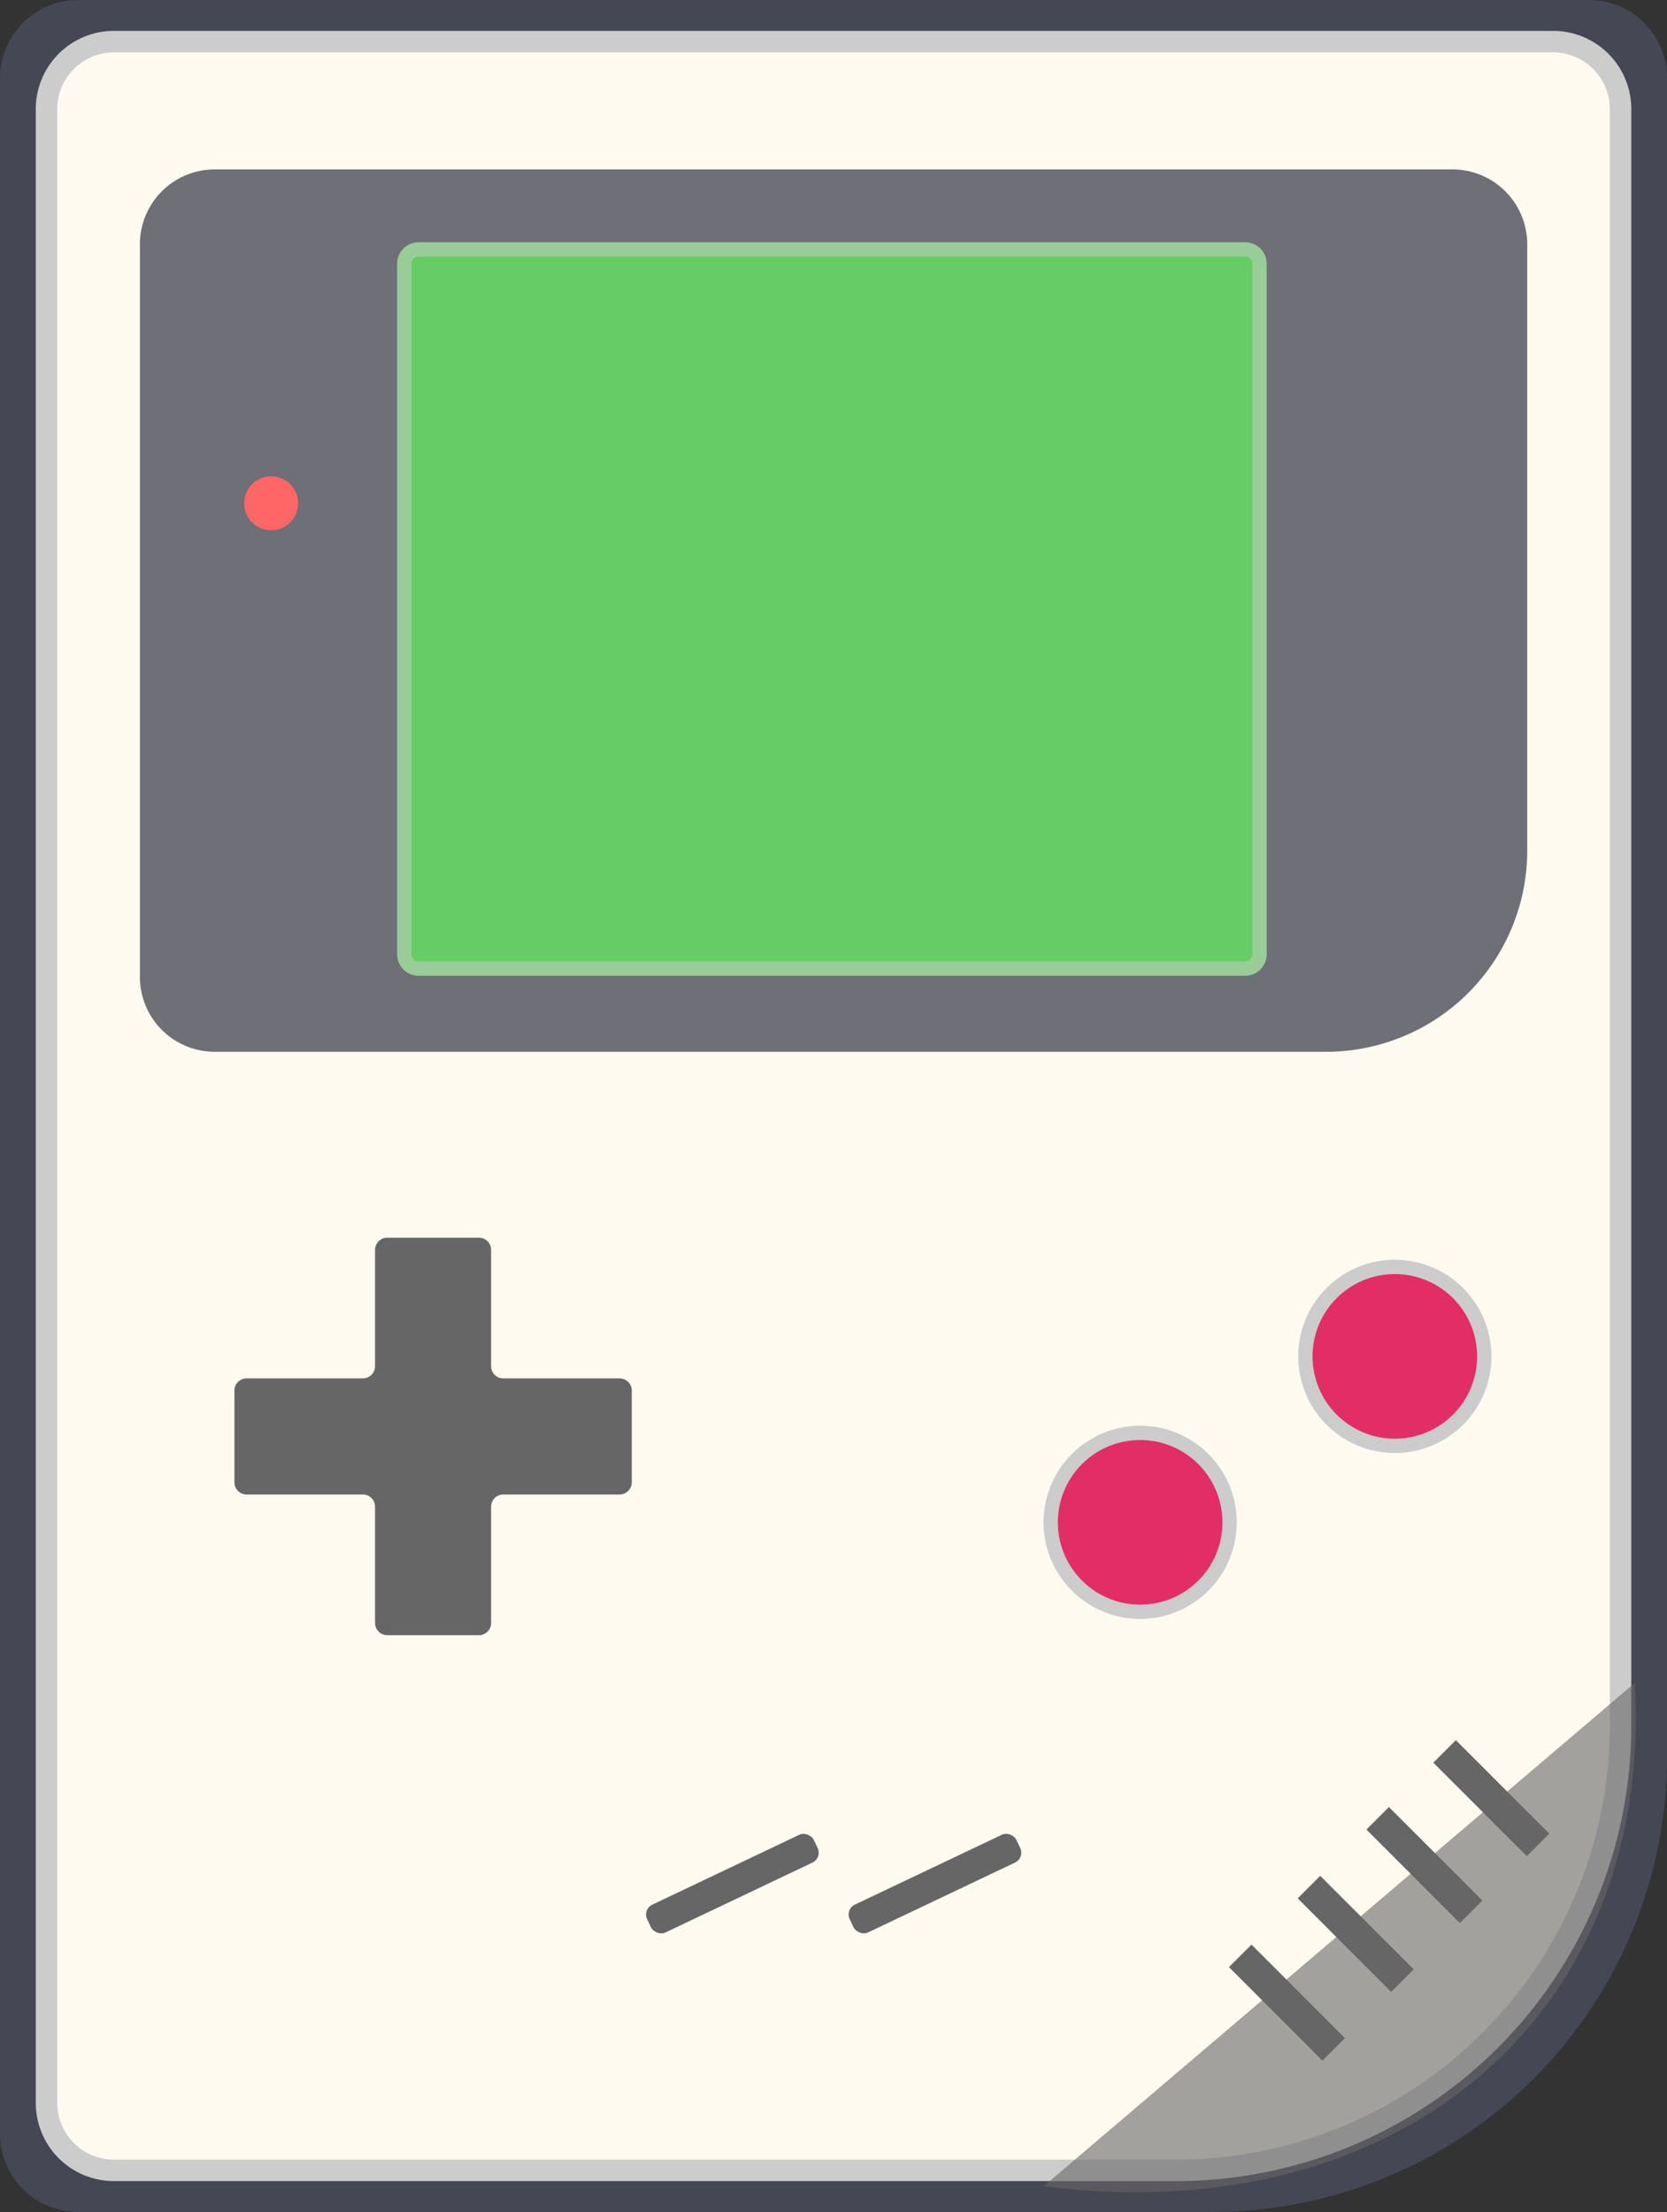<svg xmlns="http://www.w3.org/2000/svg" viewBox="0 0 465.98 618.07"><rect x="0" y="0" width="465.98" height="618.07" fill="#333333" stroke="none"/><defs><style>.cls-1{isolation:isolate;}.cls-2{fill:#454754;}.cls-3{fill:#fffaf0;}.cls-4{fill:#ccc;}.cls-5{fill:#6e6f77;}.cls-6{fill:#6c6;}.cls-7{fill:#9c9;}.cls-8{fill:#f66;}.cls-11,.cls-9{fill:#666;}.cls-10{fill:#e32d66;}.cls-11{opacity:0.6;mix-blend-mode:hard-light;}</style></defs><title>gameboy-v2</title><g class="cls-1"><g id="Layer_2" data-name="Layer 2"><g id="second-take"><g id="body"><path class="cls-2" d="M21.85,0H444.12A21.85,21.85,0,0,1,466,21.85V490.8A127.27,127.27,0,0,1,338.71,618.07H21.85A21.85,21.85,0,0,1,0,596.21V21.85A21.85,21.85,0,0,1,21.85,0Z"/><path class="cls-3" d="M31.82,606.44A18.87,18.87,0,0,1,13,587.58V30.48A18.87,18.87,0,0,1,31.82,11.63H434.16A18.88,18.88,0,0,1,453,30.48V482.17A124.41,124.41,0,0,1,328.74,606.44Z"/><path class="cls-4" d="M434.16,14.63A15.87,15.87,0,0,1,450,30.48V482.17A121.27,121.27,0,0,1,328.74,603.44H31.82A15.87,15.87,0,0,1,16,587.58V30.48A15.87,15.87,0,0,1,31.82,14.63H434.16m0-6H31.82A21.85,21.85,0,0,0,10,30.48v557.1a21.86,21.86,0,0,0,21.85,21.86H328.74A127.27,127.27,0,0,0,456,482.17V30.48A21.85,21.85,0,0,0,434.16,8.63Z"/></g><g id="screen"><path class="cls-5" d="M370.65,293.89H60A20.91,20.91,0,0,1,39.11,273V68.25A20.91,20.91,0,0,1,60,47.34H406a20.91,20.91,0,0,1,20.91,20.91V237.67A56.22,56.22,0,0,1,370.65,293.89Z"/><rect class="cls-6" x="113" y="69.7" width="239.08" height="200.94" rx="4"/><path class="cls-7" d="M348.08,71.7a2,2,0,0,1,2,2V266.64a2,2,0,0,1-2,2H117a2,2,0,0,1-2-2V73.7a2,2,0,0,1,2-2H348.08m0-4H117a6,6,0,0,0-6,6V266.64a6,6,0,0,0,6,6H348.08a6,6,0,0,0,6-6V73.7a6,6,0,0,0-6-6Z"/></g><g id="power-light"><circle class="cls-8" cx="75.79" cy="140.62" r="7.55"/></g><path id="d-pad" class="cls-9" d="M176.6,388.56v25.62a3.42,3.42,0,0,1-3.42,3.41H140.69a3.41,3.41,0,0,0-3.41,3.41v32.49a3.42,3.42,0,0,1-3.41,3.42H108.25a3.42,3.42,0,0,1-3.41-3.42V421a3.41,3.41,0,0,0-3.41-3.41H68.94a3.41,3.41,0,0,1-3.41-3.41V388.56a3.41,3.41,0,0,1,3.41-3.41h32.49a3.41,3.41,0,0,0,3.41-3.41V349.25a3.41,3.41,0,0,1,3.41-3.41h25.62a3.41,3.41,0,0,1,3.41,3.41v32.49a3.41,3.41,0,0,0,3.41,3.41h32.49A3.42,3.42,0,0,1,176.6,388.56Z"/><g id="buttons"><path class="cls-10" d="M389.9,403.92a25,25,0,1,1,25-25A25,25,0,0,1,389.9,403.92Z"/><path class="cls-4" d="M389.9,356a23,23,0,1,1-23,23,23,23,0,0,1,23-23m0-4a27,27,0,1,0,27,27,27,27,0,0,0-27-27Z"/><path class="cls-10" d="M318.71,450.3a25,25,0,1,1,25-25A25,25,0,0,1,318.71,450.3Z"/><path class="cls-4" d="M318.71,402.37a23,23,0,1,1-23,23,23,23,0,0,1,23-23m0-4a27,27,0,1,0,27,27,27,27,0,0,0-27-27Z"/><rect class="cls-9" x="235.52" y="522.05" width="51.59" height="8.6" rx="3.05" transform="translate(-200.6 163.09) rotate(-25.42)"/><rect class="cls-9" x="178.89" y="522.05" width="51.59" height="8.6" rx="3.05" transform="translate(-206.08 138.79) rotate(-25.42)"/></g><g id="speaker"><rect class="cls-9" x="374.51" y="521.88" width="8.9" height="36.94" transform="translate(-271.09 426.23) rotate(-45)"/><rect class="cls-9" x="393.72" y="502.66" width="8.9" height="36.94" transform="translate(-251.88 434.18) rotate(-45)"/><rect class="cls-9" x="412.42" y="483.97" width="8.9" height="36.94" transform="translate(-233.18 441.93) rotate(-45)"/><rect class="cls-9" x="355.29" y="541.09" width="8.9" height="36.94" transform="translate(-290.3 418.27) rotate(-45)"/></g><path id="shadow" class="cls-11" d="M457,470.22c5.26,94.12-67.11,153.25-165.27,140.66"/></g></g></g></svg>